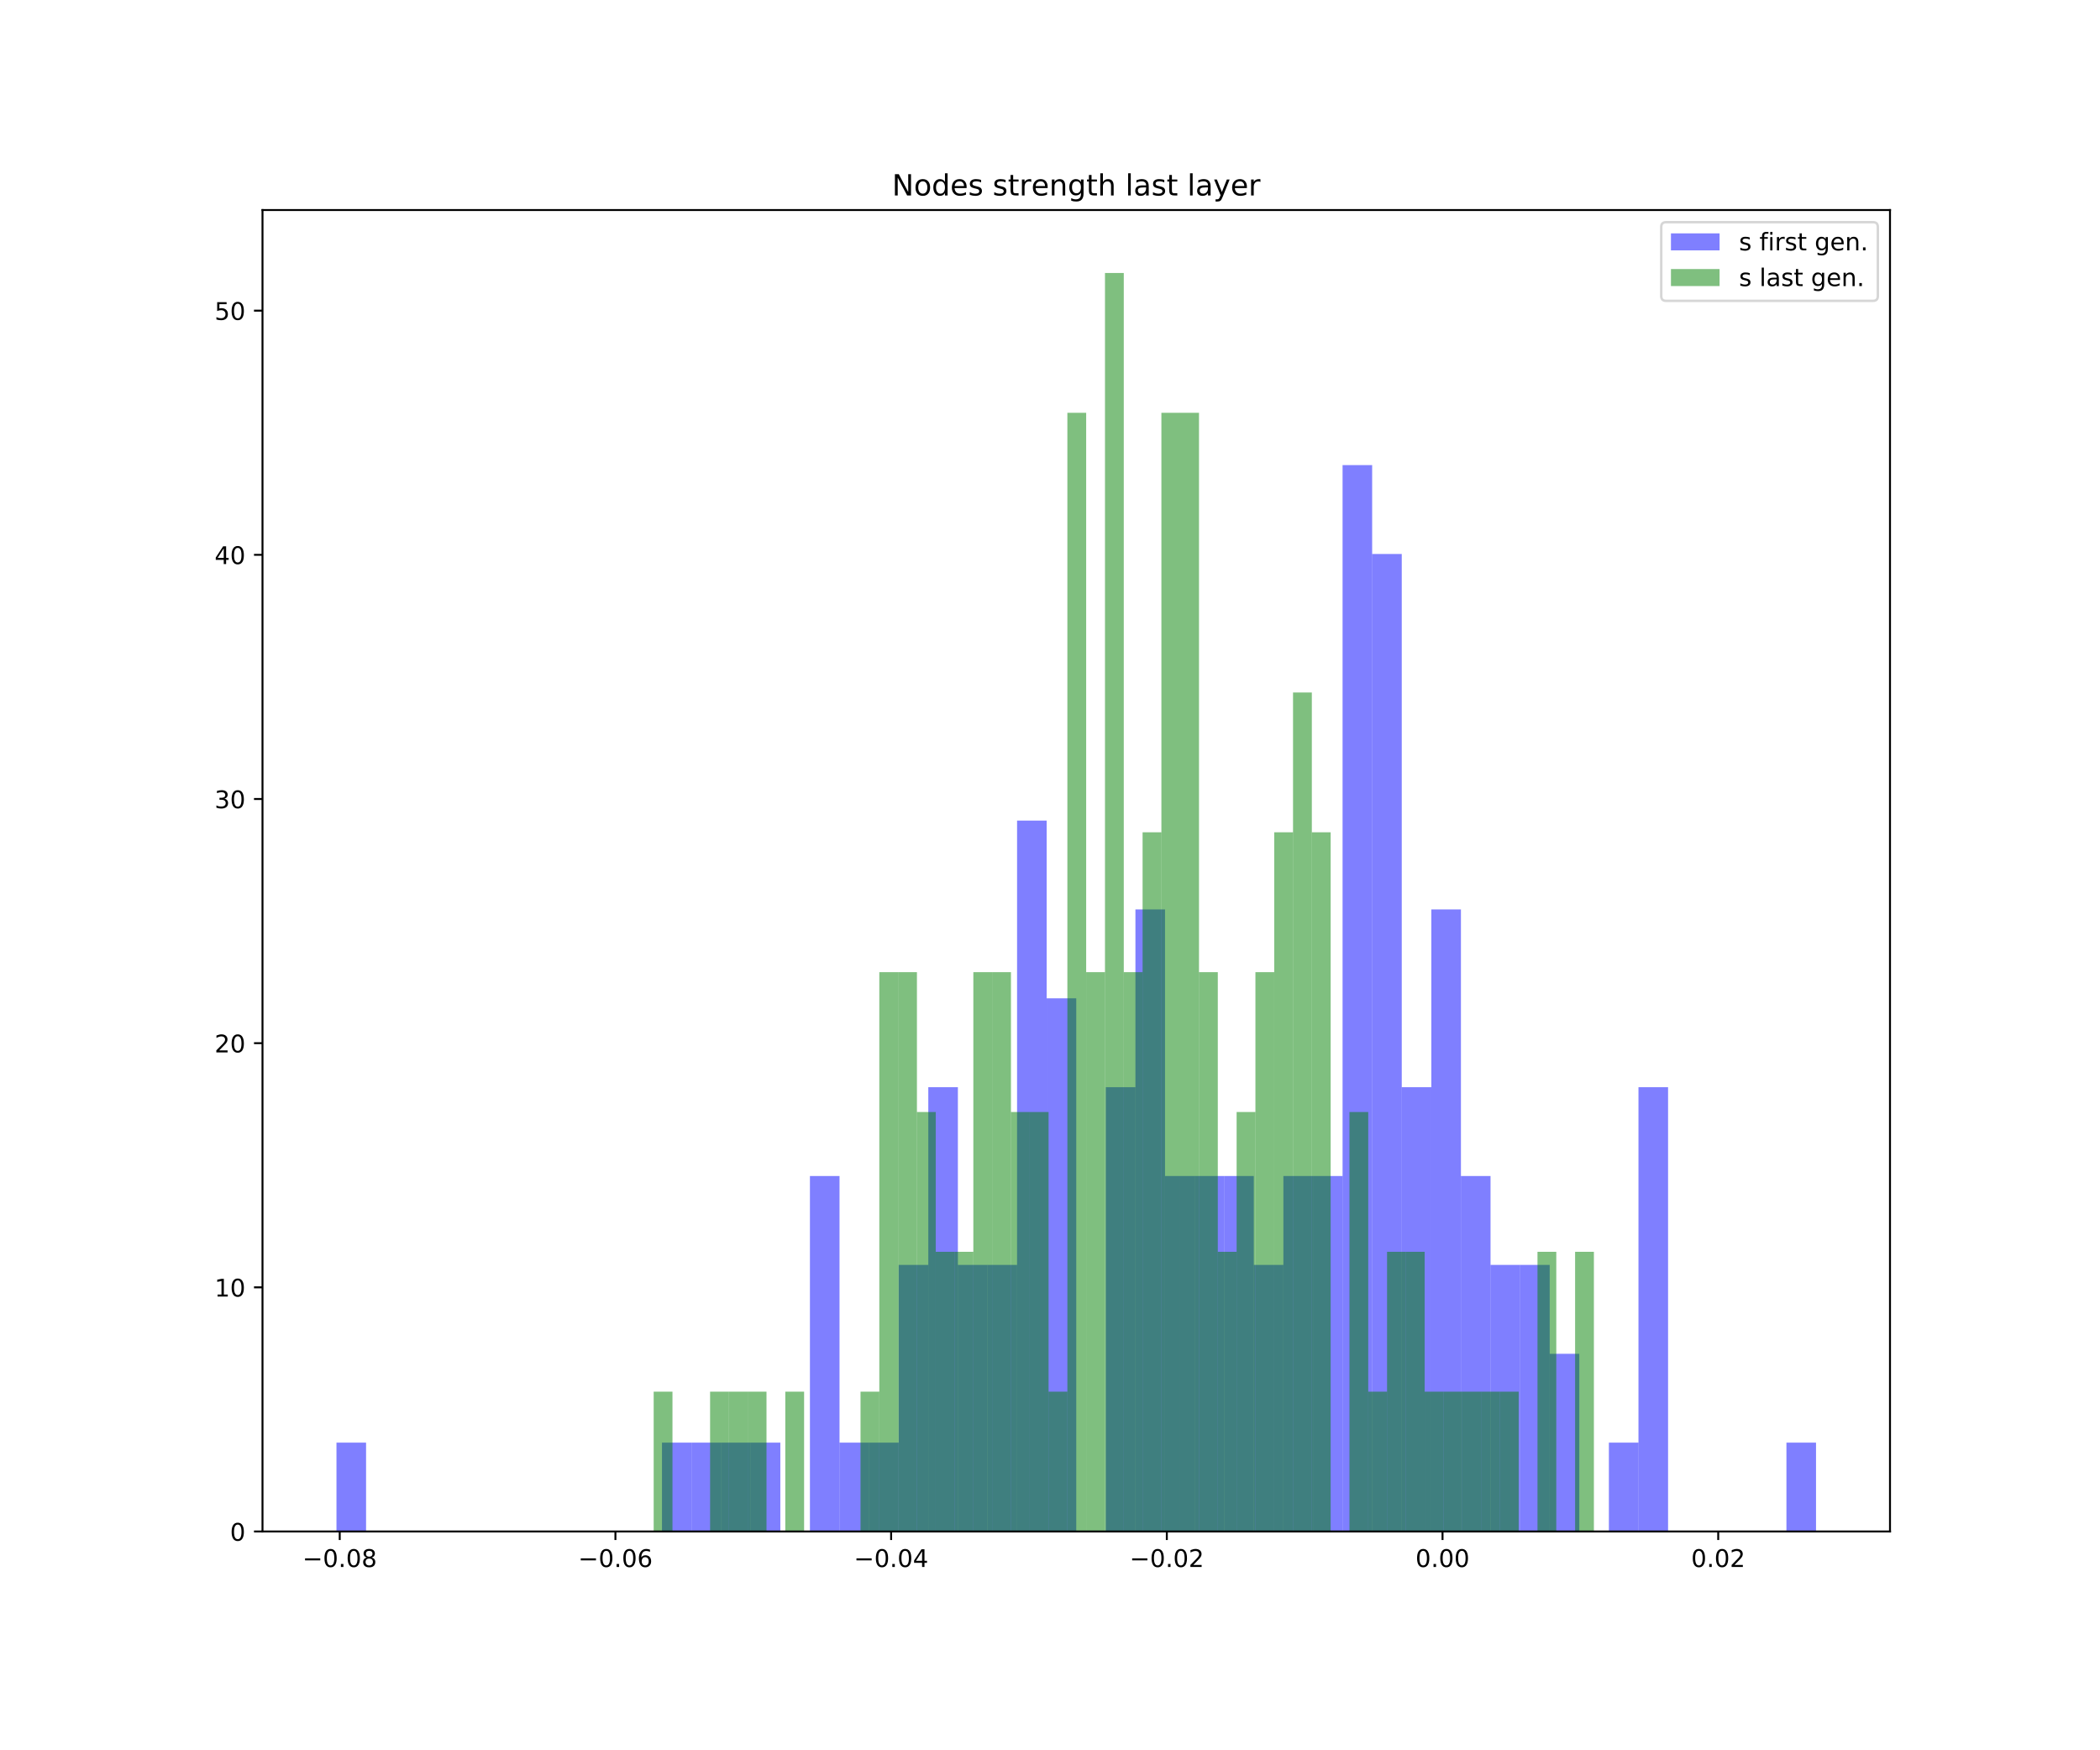 <?xml version="1.0" encoding="utf-8" standalone="no"?>
<!DOCTYPE svg PUBLIC "-//W3C//DTD SVG 1.1//EN"
  "http://www.w3.org/Graphics/SVG/1.1/DTD/svg11.dtd">
<!-- Created with matplotlib (https://matplotlib.org/) -->
<svg height="720pt" version="1.1" viewBox="0 0 864 720" width="864pt" xmlns="http://www.w3.org/2000/svg" xmlns:xlink="http://www.w3.org/1999/xlink">
 <defs>
  <style type="text/css">
*{stroke-linecap:butt;stroke-linejoin:round;white-space:pre;}
  </style>
 </defs>
 <g id="figure_1">
  <g id="patch_1">
   <path d="M 0 720 
L 864 720 
L 864 0 
L 0 0 
z
" style="fill:#ffffff;"/>
  </g>
  <g id="axes_1">
   <g id="patch_2">
    <path d="M 108 630 
L 777.6 630 
L 777.6 86.4 
L 108 86.4 
z
" style="fill:#ffffff;"/>
   </g>
   <g id="patch_3">
    <path clip-path="url(#pe2f828e718)" d="M 138.436 630 
L 150.611 630 
L 150.611 593.444 
L 138.436 593.444 
z
" style="fill:#0000ff;opacity:0.5;"/>
   </g>
   <g id="patch_4">
    <path clip-path="url(#pe2f828e718)" d="M 150.611 630 
L 162.785 630 
L 162.785 630 
L 150.611 630 
z
" style="fill:#0000ff;opacity:0.5;"/>
   </g>
   <g id="patch_5">
    <path clip-path="url(#pe2f828e718)" d="M 162.785 630 
L 174.96 630 
L 174.96 630 
L 162.785 630 
z
" style="fill:#0000ff;opacity:0.5;"/>
   </g>
   <g id="patch_6">
    <path clip-path="url(#pe2f828e718)" d="M 174.96 630 
L 187.135 630 
L 187.135 630 
L 174.96 630 
z
" style="fill:#0000ff;opacity:0.5;"/>
   </g>
   <g id="patch_7">
    <path clip-path="url(#pe2f828e718)" d="M 187.135 630 
L 199.309 630 
L 199.309 630 
L 187.135 630 
z
" style="fill:#0000ff;opacity:0.5;"/>
   </g>
   <g id="patch_8">
    <path clip-path="url(#pe2f828e718)" d="M 199.309 630 
L 211.484 630 
L 211.484 630 
L 199.309 630 
z
" style="fill:#0000ff;opacity:0.5;"/>
   </g>
   <g id="patch_9">
    <path clip-path="url(#pe2f828e718)" d="M 211.484 630 
L 223.658 630 
L 223.658 630 
L 211.484 630 
z
" style="fill:#0000ff;opacity:0.5;"/>
   </g>
   <g id="patch_10">
    <path clip-path="url(#pe2f828e718)" d="M 223.658 630 
L 235.833 630 
L 235.833 630 
L 223.658 630 
z
" style="fill:#0000ff;opacity:0.5;"/>
   </g>
   <g id="patch_11">
    <path clip-path="url(#pe2f828e718)" d="M 235.833 630 
L 248.007 630 
L 248.007 630 
L 235.833 630 
z
" style="fill:#0000ff;opacity:0.5;"/>
   </g>
   <g id="patch_12">
    <path clip-path="url(#pe2f828e718)" d="M 248.007 630 
L 260.182 630 
L 260.182 630 
L 248.007 630 
z
" style="fill:#0000ff;opacity:0.5;"/>
   </g>
   <g id="patch_13">
    <path clip-path="url(#pe2f828e718)" d="M 260.182 630 
L 272.356 630 
L 272.356 630 
L 260.182 630 
z
" style="fill:#0000ff;opacity:0.5;"/>
   </g>
   <g id="patch_14">
    <path clip-path="url(#pe2f828e718)" d="M 272.356 630 
L 284.531 630 
L 284.531 593.444 
L 272.356 593.444 
z
" style="fill:#0000ff;opacity:0.5;"/>
   </g>
   <g id="patch_15">
    <path clip-path="url(#pe2f828e718)" d="M 284.531 630 
L 296.705 630 
L 296.705 593.444 
L 284.531 593.444 
z
" style="fill:#0000ff;opacity:0.5;"/>
   </g>
   <g id="patch_16">
    <path clip-path="url(#pe2f828e718)" d="M 296.705 630 
L 308.88 630 
L 308.88 593.444 
L 296.705 593.444 
z
" style="fill:#0000ff;opacity:0.5;"/>
   </g>
   <g id="patch_17">
    <path clip-path="url(#pe2f828e718)" d="M 308.88 630 
L 321.055 630 
L 321.055 593.444 
L 308.88 593.444 
z
" style="fill:#0000ff;opacity:0.5;"/>
   </g>
   <g id="patch_18">
    <path clip-path="url(#pe2f828e718)" d="M 321.055 630 
L 333.229 630 
L 333.229 630 
L 321.055 630 
z
" style="fill:#0000ff;opacity:0.5;"/>
   </g>
   <g id="patch_19">
    <path clip-path="url(#pe2f828e718)" d="M 333.229 630 
L 345.404 630 
L 345.404 483.777 
L 333.229 483.777 
z
" style="fill:#0000ff;opacity:0.5;"/>
   </g>
   <g id="patch_20">
    <path clip-path="url(#pe2f828e718)" d="M 345.404 630 
L 357.578 630 
L 357.578 593.444 
L 345.404 593.444 
z
" style="fill:#0000ff;opacity:0.5;"/>
   </g>
   <g id="patch_21">
    <path clip-path="url(#pe2f828e718)" d="M 357.578 630 
L 369.753 630 
L 369.753 593.444 
L 357.578 593.444 
z
" style="fill:#0000ff;opacity:0.5;"/>
   </g>
   <g id="patch_22">
    <path clip-path="url(#pe2f828e718)" d="M 369.753 630 
L 381.927 630 
L 381.927 520.333 
L 369.753 520.333 
z
" style="fill:#0000ff;opacity:0.5;"/>
   </g>
   <g id="patch_23">
    <path clip-path="url(#pe2f828e718)" d="M 381.927 630 
L 394.102 630 
L 394.102 447.221 
L 381.927 447.221 
z
" style="fill:#0000ff;opacity:0.5;"/>
   </g>
   <g id="patch_24">
    <path clip-path="url(#pe2f828e718)" d="M 394.102 630 
L 406.276 630 
L 406.276 520.333 
L 394.102 520.333 
z
" style="fill:#0000ff;opacity:0.5;"/>
   </g>
   <g id="patch_25">
    <path clip-path="url(#pe2f828e718)" d="M 406.276 630 
L 418.451 630 
L 418.451 520.333 
L 406.276 520.333 
z
" style="fill:#0000ff;opacity:0.5;"/>
   </g>
   <g id="patch_26">
    <path clip-path="url(#pe2f828e718)" d="M 418.451 630 
L 430.625 630 
L 430.625 337.554 
L 418.451 337.554 
z
" style="fill:#0000ff;opacity:0.5;"/>
   </g>
   <g id="patch_27">
    <path clip-path="url(#pe2f828e718)" d="M 430.625 630 
L 442.8 630 
L 442.8 410.665 
L 430.625 410.665 
z
" style="fill:#0000ff;opacity:0.5;"/>
   </g>
   <g id="patch_28">
    <path clip-path="url(#pe2f828e718)" d="M 442.8 630 
L 454.975 630 
L 454.975 630 
L 442.8 630 
z
" style="fill:#0000ff;opacity:0.5;"/>
   </g>
   <g id="patch_29">
    <path clip-path="url(#pe2f828e718)" d="M 454.975 630 
L 467.149 630 
L 467.149 447.221 
L 454.975 447.221 
z
" style="fill:#0000ff;opacity:0.5;"/>
   </g>
   <g id="patch_30">
    <path clip-path="url(#pe2f828e718)" d="M 467.149 630 
L 479.324 630 
L 479.324 374.109 
L 467.149 374.109 
z
" style="fill:#0000ff;opacity:0.5;"/>
   </g>
   <g id="patch_31">
    <path clip-path="url(#pe2f828e718)" d="M 479.324 630 
L 491.498 630 
L 491.498 483.777 
L 479.324 483.777 
z
" style="fill:#0000ff;opacity:0.5;"/>
   </g>
   <g id="patch_32">
    <path clip-path="url(#pe2f828e718)" d="M 491.498 630 
L 503.673 630 
L 503.673 483.777 
L 491.498 483.777 
z
" style="fill:#0000ff;opacity:0.5;"/>
   </g>
   <g id="patch_33">
    <path clip-path="url(#pe2f828e718)" d="M 503.673 630 
L 515.847 630 
L 515.847 483.777 
L 503.673 483.777 
z
" style="fill:#0000ff;opacity:0.5;"/>
   </g>
   <g id="patch_34">
    <path clip-path="url(#pe2f828e718)" d="M 515.847 630 
L 528.022 630 
L 528.022 520.333 
L 515.847 520.333 
z
" style="fill:#0000ff;opacity:0.5;"/>
   </g>
   <g id="patch_35">
    <path clip-path="url(#pe2f828e718)" d="M 528.022 630 
L 540.196 630 
L 540.196 483.777 
L 528.022 483.777 
z
" style="fill:#0000ff;opacity:0.5;"/>
   </g>
   <g id="patch_36">
    <path clip-path="url(#pe2f828e718)" d="M 540.196 630 
L 552.371 630 
L 552.371 483.777 
L 540.196 483.777 
z
" style="fill:#0000ff;opacity:0.5;"/>
   </g>
   <g id="patch_37">
    <path clip-path="url(#pe2f828e718)" d="M 552.371 630 
L 564.545 630 
L 564.545 191.33 
L 552.371 191.33 
z
" style="fill:#0000ff;opacity:0.5;"/>
   </g>
   <g id="patch_38">
    <path clip-path="url(#pe2f828e718)" d="M 564.545 630 
L 576.72 630 
L 576.72 227.886 
L 564.545 227.886 
z
" style="fill:#0000ff;opacity:0.5;"/>
   </g>
   <g id="patch_39">
    <path clip-path="url(#pe2f828e718)" d="M 576.72 630 
L 588.895 630 
L 588.895 447.221 
L 576.72 447.221 
z
" style="fill:#0000ff;opacity:0.5;"/>
   </g>
   <g id="patch_40">
    <path clip-path="url(#pe2f828e718)" d="M 588.895 630 
L 601.069 630 
L 601.069 374.109 
L 588.895 374.109 
z
" style="fill:#0000ff;opacity:0.5;"/>
   </g>
   <g id="patch_41">
    <path clip-path="url(#pe2f828e718)" d="M 601.069 630 
L 613.244 630 
L 613.244 483.777 
L 601.069 483.777 
z
" style="fill:#0000ff;opacity:0.5;"/>
   </g>
   <g id="patch_42">
    <path clip-path="url(#pe2f828e718)" d="M 613.244 630 
L 625.418 630 
L 625.418 520.333 
L 613.244 520.333 
z
" style="fill:#0000ff;opacity:0.5;"/>
   </g>
   <g id="patch_43">
    <path clip-path="url(#pe2f828e718)" d="M 625.418 630 
L 637.593 630 
L 637.593 520.333 
L 625.418 520.333 
z
" style="fill:#0000ff;opacity:0.5;"/>
   </g>
   <g id="patch_44">
    <path clip-path="url(#pe2f828e718)" d="M 637.593 630 
L 649.767 630 
L 649.767 556.888 
L 637.593 556.888 
z
" style="fill:#0000ff;opacity:0.5;"/>
   </g>
   <g id="patch_45">
    <path clip-path="url(#pe2f828e718)" d="M 649.767 630 
L 661.942 630 
L 661.942 630 
L 649.767 630 
z
" style="fill:#0000ff;opacity:0.5;"/>
   </g>
   <g id="patch_46">
    <path clip-path="url(#pe2f828e718)" d="M 661.942 630 
L 674.116 630 
L 674.116 593.444 
L 661.942 593.444 
z
" style="fill:#0000ff;opacity:0.5;"/>
   </g>
   <g id="patch_47">
    <path clip-path="url(#pe2f828e718)" d="M 674.116 630 
L 686.291 630 
L 686.291 447.221 
L 674.116 447.221 
z
" style="fill:#0000ff;opacity:0.5;"/>
   </g>
   <g id="patch_48">
    <path clip-path="url(#pe2f828e718)" d="M 686.291 630 
L 698.465 630 
L 698.465 630 
L 686.291 630 
z
" style="fill:#0000ff;opacity:0.5;"/>
   </g>
   <g id="patch_49">
    <path clip-path="url(#pe2f828e718)" d="M 698.465 630 
L 710.64 630 
L 710.64 630 
L 698.465 630 
z
" style="fill:#0000ff;opacity:0.5;"/>
   </g>
   <g id="patch_50">
    <path clip-path="url(#pe2f828e718)" d="M 710.64 630 
L 722.815 630 
L 722.815 630 
L 710.64 630 
z
" style="fill:#0000ff;opacity:0.5;"/>
   </g>
   <g id="patch_51">
    <path clip-path="url(#pe2f828e718)" d="M 722.815 630 
L 734.989 630 
L 734.989 630 
L 722.815 630 
z
" style="fill:#0000ff;opacity:0.5;"/>
   </g>
   <g id="patch_52">
    <path clip-path="url(#pe2f828e718)" d="M 734.989 630 
L 747.164 630 
L 747.164 593.444 
L 734.989 593.444 
z
" style="fill:#0000ff;opacity:0.5;"/>
   </g>
   <g id="patch_53">
    <path clip-path="url(#pe2f828e718)" d="M 268.937 630 
L 276.674 630 
L 276.674 572.476 
L 268.937 572.476 
z
" style="fill:#008000;opacity:0.5;"/>
   </g>
   <g id="patch_54">
    <path clip-path="url(#pe2f828e718)" d="M 276.674 630 
L 284.41 630 
L 284.41 630 
L 276.674 630 
z
" style="fill:#008000;opacity:0.5;"/>
   </g>
   <g id="patch_55">
    <path clip-path="url(#pe2f828e718)" d="M 284.41 630 
L 292.147 630 
L 292.147 630 
L 284.41 630 
z
" style="fill:#008000;opacity:0.5;"/>
   </g>
   <g id="patch_56">
    <path clip-path="url(#pe2f828e718)" d="M 292.147 630 
L 299.884 630 
L 299.884 572.476 
L 292.147 572.476 
z
" style="fill:#008000;opacity:0.5;"/>
   </g>
   <g id="patch_57">
    <path clip-path="url(#pe2f828e718)" d="M 299.884 630 
L 307.621 630 
L 307.621 572.476 
L 299.884 572.476 
z
" style="fill:#008000;opacity:0.5;"/>
   </g>
   <g id="patch_58">
    <path clip-path="url(#pe2f828e718)" d="M 307.621 630 
L 315.358 630 
L 315.358 572.476 
L 307.621 572.476 
z
" style="fill:#008000;opacity:0.5;"/>
   </g>
   <g id="patch_59">
    <path clip-path="url(#pe2f828e718)" d="M 315.358 630 
L 323.094 630 
L 323.094 630 
L 315.358 630 
z
" style="fill:#008000;opacity:0.5;"/>
   </g>
   <g id="patch_60">
    <path clip-path="url(#pe2f828e718)" d="M 323.094 630 
L 330.831 630 
L 330.831 572.476 
L 323.094 572.476 
z
" style="fill:#008000;opacity:0.5;"/>
   </g>
   <g id="patch_61">
    <path clip-path="url(#pe2f828e718)" d="M 330.831 630 
L 338.568 630 
L 338.568 630 
L 330.831 630 
z
" style="fill:#008000;opacity:0.5;"/>
   </g>
   <g id="patch_62">
    <path clip-path="url(#pe2f828e718)" d="M 338.568 630 
L 346.305 630 
L 346.305 630 
L 338.568 630 
z
" style="fill:#008000;opacity:0.5;"/>
   </g>
   <g id="patch_63">
    <path clip-path="url(#pe2f828e718)" d="M 346.305 630 
L 354.042 630 
L 354.042 630 
L 346.305 630 
z
" style="fill:#008000;opacity:0.5;"/>
   </g>
   <g id="patch_64">
    <path clip-path="url(#pe2f828e718)" d="M 354.042 630 
L 361.778 630 
L 361.778 572.476 
L 354.042 572.476 
z
" style="fill:#008000;opacity:0.5;"/>
   </g>
   <g id="patch_65">
    <path clip-path="url(#pe2f828e718)" d="M 361.778 630 
L 369.515 630 
L 369.515 399.905 
L 361.778 399.905 
z
" style="fill:#008000;opacity:0.5;"/>
   </g>
   <g id="patch_66">
    <path clip-path="url(#pe2f828e718)" d="M 369.515 630 
L 377.252 630 
L 377.252 399.905 
L 369.515 399.905 
z
" style="fill:#008000;opacity:0.5;"/>
   </g>
   <g id="patch_67">
    <path clip-path="url(#pe2f828e718)" d="M 377.252 630 
L 384.989 630 
L 384.989 457.429 
L 377.252 457.429 
z
" style="fill:#008000;opacity:0.5;"/>
   </g>
   <g id="patch_68">
    <path clip-path="url(#pe2f828e718)" d="M 384.989 630 
L 392.726 630 
L 392.726 514.952 
L 384.989 514.952 
z
" style="fill:#008000;opacity:0.5;"/>
   </g>
   <g id="patch_69">
    <path clip-path="url(#pe2f828e718)" d="M 392.726 630 
L 400.462 630 
L 400.462 514.952 
L 392.726 514.952 
z
" style="fill:#008000;opacity:0.5;"/>
   </g>
   <g id="patch_70">
    <path clip-path="url(#pe2f828e718)" d="M 400.462 630 
L 408.199 630 
L 408.199 399.905 
L 400.462 399.905 
z
" style="fill:#008000;opacity:0.5;"/>
   </g>
   <g id="patch_71">
    <path clip-path="url(#pe2f828e718)" d="M 408.199 630 
L 415.936 630 
L 415.936 399.905 
L 408.199 399.905 
z
" style="fill:#008000;opacity:0.5;"/>
   </g>
   <g id="patch_72">
    <path clip-path="url(#pe2f828e718)" d="M 415.936 630 
L 423.673 630 
L 423.673 457.429 
L 415.936 457.429 
z
" style="fill:#008000;opacity:0.5;"/>
   </g>
   <g id="patch_73">
    <path clip-path="url(#pe2f828e718)" d="M 423.673 630 
L 431.41 630 
L 431.41 457.429 
L 423.673 457.429 
z
" style="fill:#008000;opacity:0.5;"/>
   </g>
   <g id="patch_74">
    <path clip-path="url(#pe2f828e718)" d="M 431.41 630 
L 439.147 630 
L 439.147 572.476 
L 431.41 572.476 
z
" style="fill:#008000;opacity:0.5;"/>
   </g>
   <g id="patch_75">
    <path clip-path="url(#pe2f828e718)" d="M 439.147 630 
L 446.883 630 
L 446.883 169.81 
L 439.147 169.81 
z
" style="fill:#008000;opacity:0.5;"/>
   </g>
   <g id="patch_76">
    <path clip-path="url(#pe2f828e718)" d="M 446.883 630 
L 454.62 630 
L 454.62 399.905 
L 446.883 399.905 
z
" style="fill:#008000;opacity:0.5;"/>
   </g>
   <g id="patch_77">
    <path clip-path="url(#pe2f828e718)" d="M 454.62 630 
L 462.357 630 
L 462.357 112.286 
L 454.62 112.286 
z
" style="fill:#008000;opacity:0.5;"/>
   </g>
   <g id="patch_78">
    <path clip-path="url(#pe2f828e718)" d="M 462.357 630 
L 470.094 630 
L 470.094 399.905 
L 462.357 399.905 
z
" style="fill:#008000;opacity:0.5;"/>
   </g>
   <g id="patch_79">
    <path clip-path="url(#pe2f828e718)" d="M 470.094 630 
L 477.831 630 
L 477.831 342.381 
L 470.094 342.381 
z
" style="fill:#008000;opacity:0.5;"/>
   </g>
   <g id="patch_80">
    <path clip-path="url(#pe2f828e718)" d="M 477.831 630 
L 485.567 630 
L 485.567 169.81 
L 477.831 169.81 
z
" style="fill:#008000;opacity:0.5;"/>
   </g>
   <g id="patch_81">
    <path clip-path="url(#pe2f828e718)" d="M 485.567 630 
L 493.304 630 
L 493.304 169.81 
L 485.567 169.81 
z
" style="fill:#008000;opacity:0.5;"/>
   </g>
   <g id="patch_82">
    <path clip-path="url(#pe2f828e718)" d="M 493.304 630 
L 501.041 630 
L 501.041 399.905 
L 493.304 399.905 
z
" style="fill:#008000;opacity:0.5;"/>
   </g>
   <g id="patch_83">
    <path clip-path="url(#pe2f828e718)" d="M 501.041 630 
L 508.778 630 
L 508.778 514.952 
L 501.041 514.952 
z
" style="fill:#008000;opacity:0.5;"/>
   </g>
   <g id="patch_84">
    <path clip-path="url(#pe2f828e718)" d="M 508.778 630 
L 516.515 630 
L 516.515 457.429 
L 508.778 457.429 
z
" style="fill:#008000;opacity:0.5;"/>
   </g>
   <g id="patch_85">
    <path clip-path="url(#pe2f828e718)" d="M 516.515 630 
L 524.251 630 
L 524.251 399.905 
L 516.515 399.905 
z
" style="fill:#008000;opacity:0.5;"/>
   </g>
   <g id="patch_86">
    <path clip-path="url(#pe2f828e718)" d="M 524.251 630 
L 531.988 630 
L 531.988 342.381 
L 524.251 342.381 
z
" style="fill:#008000;opacity:0.5;"/>
   </g>
   <g id="patch_87">
    <path clip-path="url(#pe2f828e718)" d="M 531.988 630 
L 539.725 630 
L 539.725 284.857 
L 531.988 284.857 
z
" style="fill:#008000;opacity:0.5;"/>
   </g>
   <g id="patch_88">
    <path clip-path="url(#pe2f828e718)" d="M 539.725 630 
L 547.462 630 
L 547.462 342.381 
L 539.725 342.381 
z
" style="fill:#008000;opacity:0.5;"/>
   </g>
   <g id="patch_89">
    <path clip-path="url(#pe2f828e718)" d="M 547.462 630 
L 555.199 630 
L 555.199 630 
L 547.462 630 
z
" style="fill:#008000;opacity:0.5;"/>
   </g>
   <g id="patch_90">
    <path clip-path="url(#pe2f828e718)" d="M 555.199 630 
L 562.935 630 
L 562.935 457.429 
L 555.199 457.429 
z
" style="fill:#008000;opacity:0.5;"/>
   </g>
   <g id="patch_91">
    <path clip-path="url(#pe2f828e718)" d="M 562.935 630 
L 570.672 630 
L 570.672 572.476 
L 562.935 572.476 
z
" style="fill:#008000;opacity:0.5;"/>
   </g>
   <g id="patch_92">
    <path clip-path="url(#pe2f828e718)" d="M 570.672 630 
L 578.409 630 
L 578.409 514.952 
L 570.672 514.952 
z
" style="fill:#008000;opacity:0.5;"/>
   </g>
   <g id="patch_93">
    <path clip-path="url(#pe2f828e718)" d="M 578.409 630 
L 586.146 630 
L 586.146 514.952 
L 578.409 514.952 
z
" style="fill:#008000;opacity:0.5;"/>
   </g>
   <g id="patch_94">
    <path clip-path="url(#pe2f828e718)" d="M 586.146 630 
L 593.883 630 
L 593.883 572.476 
L 586.146 572.476 
z
" style="fill:#008000;opacity:0.5;"/>
   </g>
   <g id="patch_95">
    <path clip-path="url(#pe2f828e718)" d="M 593.883 630 
L 601.619 630 
L 601.619 572.476 
L 593.883 572.476 
z
" style="fill:#008000;opacity:0.5;"/>
   </g>
   <g id="patch_96">
    <path clip-path="url(#pe2f828e718)" d="M 601.619 630 
L 609.356 630 
L 609.356 572.476 
L 601.619 572.476 
z
" style="fill:#008000;opacity:0.5;"/>
   </g>
   <g id="patch_97">
    <path clip-path="url(#pe2f828e718)" d="M 609.356 630 
L 617.093 630 
L 617.093 572.476 
L 609.356 572.476 
z
" style="fill:#008000;opacity:0.5;"/>
   </g>
   <g id="patch_98">
    <path clip-path="url(#pe2f828e718)" d="M 617.093 630 
L 624.83 630 
L 624.83 572.476 
L 617.093 572.476 
z
" style="fill:#008000;opacity:0.5;"/>
   </g>
   <g id="patch_99">
    <path clip-path="url(#pe2f828e718)" d="M 624.83 630 
L 632.567 630 
L 632.567 630 
L 624.83 630 
z
" style="fill:#008000;opacity:0.5;"/>
   </g>
   <g id="patch_100">
    <path clip-path="url(#pe2f828e718)" d="M 632.567 630 
L 640.303 630 
L 640.303 514.952 
L 632.567 514.952 
z
" style="fill:#008000;opacity:0.5;"/>
   </g>
   <g id="patch_101">
    <path clip-path="url(#pe2f828e718)" d="M 640.303 630 
L 648.04 630 
L 648.04 630 
L 640.303 630 
z
" style="fill:#008000;opacity:0.5;"/>
   </g>
   <g id="patch_102">
    <path clip-path="url(#pe2f828e718)" d="M 648.04 630 
L 655.777 630 
L 655.777 514.952 
L 648.04 514.952 
z
" style="fill:#008000;opacity:0.5;"/>
   </g>
   <g id="matplotlib.axis_1">
    <g id="xtick_1">
     <g id="line2d_1">
      <defs>
       <path d="M 0 0 
L 0 3.5 
" id="m1771a42347" style="stroke:#000000;stroke-width:0.8;"/>
      </defs>
      <g>
       <use style="stroke:#000000;stroke-width:0.8;" x="139.771" xlink:href="#m1771a42347" y="630"/>
      </g>
     </g>
     <g id="text_1">
      <!-- −0.08 -->
      <defs>
       <path d="M 10.594 35.5 
L 73.188 35.5 
L 73.188 27.203 
L 10.594 27.203 
z
" id="DejaVuSans-8722"/>
       <path d="M 31.781 66.406 
Q 24.172 66.406 20.328 58.906 
Q 16.5 51.422 16.5 36.375 
Q 16.5 21.391 20.328 13.891 
Q 24.172 6.391 31.781 6.391 
Q 39.453 6.391 43.281 13.891 
Q 47.125 21.391 47.125 36.375 
Q 47.125 51.422 43.281 58.906 
Q 39.453 66.406 31.781 66.406 
z
M 31.781 74.219 
Q 44.047 74.219 50.516 64.516 
Q 56.984 54.828 56.984 36.375 
Q 56.984 17.969 50.516 8.266 
Q 44.047 -1.422 31.781 -1.422 
Q 19.531 -1.422 13.062 8.266 
Q 6.594 17.969 6.594 36.375 
Q 6.594 54.828 13.062 64.516 
Q 19.531 74.219 31.781 74.219 
z
" id="DejaVuSans-48"/>
       <path d="M 10.688 12.406 
L 21 12.406 
L 21 0 
L 10.688 0 
z
" id="DejaVuSans-46"/>
       <path d="M 31.781 34.625 
Q 24.75 34.625 20.719 30.859 
Q 16.703 27.094 16.703 20.516 
Q 16.703 13.922 20.719 10.156 
Q 24.75 6.391 31.781 6.391 
Q 38.812 6.391 42.859 10.172 
Q 46.922 13.969 46.922 20.516 
Q 46.922 27.094 42.891 30.859 
Q 38.875 34.625 31.781 34.625 
z
M 21.922 38.812 
Q 15.578 40.375 12.031 44.719 
Q 8.5 49.078 8.5 55.328 
Q 8.5 64.062 14.719 69.141 
Q 20.953 74.219 31.781 74.219 
Q 42.672 74.219 48.875 69.141 
Q 55.078 64.062 55.078 55.328 
Q 55.078 49.078 51.531 44.719 
Q 48 40.375 41.703 38.812 
Q 48.828 37.156 52.797 32.312 
Q 56.781 27.484 56.781 20.516 
Q 56.781 9.906 50.312 4.234 
Q 43.844 -1.422 31.781 -1.422 
Q 19.734 -1.422 13.25 4.234 
Q 6.781 9.906 6.781 20.516 
Q 6.781 27.484 10.781 32.312 
Q 14.797 37.156 21.922 38.812 
z
M 18.312 54.391 
Q 18.312 48.734 21.844 45.562 
Q 25.391 42.391 31.781 42.391 
Q 38.141 42.391 41.719 45.562 
Q 45.312 48.734 45.312 54.391 
Q 45.312 60.062 41.719 63.234 
Q 38.141 66.406 31.781 66.406 
Q 25.391 66.406 21.844 63.234 
Q 18.312 60.062 18.312 54.391 
z
" id="DejaVuSans-56"/>
      </defs>
      <g transform="translate(124.449 644.598)scale(0.1 -0.1)">
       <use xlink:href="#DejaVuSans-8722"/>
       <use x="83.789" xlink:href="#DejaVuSans-48"/>
       <use x="147.412" xlink:href="#DejaVuSans-46"/>
       <use x="179.199" xlink:href="#DejaVuSans-48"/>
       <use x="242.822" xlink:href="#DejaVuSans-56"/>
      </g>
     </g>
    </g>
    <g id="xtick_2">
     <g id="line2d_2">
      <g>
       <use style="stroke:#000000;stroke-width:0.8;" x="253.203" xlink:href="#m1771a42347" y="630"/>
      </g>
     </g>
     <g id="text_2">
      <!-- −0.06 -->
      <defs>
       <path d="M 33.016 40.375 
Q 26.375 40.375 22.484 35.828 
Q 18.609 31.297 18.609 23.391 
Q 18.609 15.531 22.484 10.953 
Q 26.375 6.391 33.016 6.391 
Q 39.656 6.391 43.531 10.953 
Q 47.406 15.531 47.406 23.391 
Q 47.406 31.297 43.531 35.828 
Q 39.656 40.375 33.016 40.375 
z
M 52.594 71.297 
L 52.594 62.312 
Q 48.875 64.062 45.094 64.984 
Q 41.312 65.922 37.594 65.922 
Q 27.828 65.922 22.672 59.328 
Q 17.531 52.734 16.797 39.406 
Q 19.672 43.656 24.016 45.922 
Q 28.375 48.188 33.594 48.188 
Q 44.578 48.188 50.953 41.516 
Q 57.328 34.859 57.328 23.391 
Q 57.328 12.156 50.688 5.359 
Q 44.047 -1.422 33.016 -1.422 
Q 20.359 -1.422 13.672 8.266 
Q 6.984 17.969 6.984 36.375 
Q 6.984 53.656 15.188 63.938 
Q 23.391 74.219 37.203 74.219 
Q 40.922 74.219 44.703 73.484 
Q 48.484 72.75 52.594 71.297 
z
" id="DejaVuSans-54"/>
      </defs>
      <g transform="translate(237.88 644.598)scale(0.1 -0.1)">
       <use xlink:href="#DejaVuSans-8722"/>
       <use x="83.789" xlink:href="#DejaVuSans-48"/>
       <use x="147.412" xlink:href="#DejaVuSans-46"/>
       <use x="179.199" xlink:href="#DejaVuSans-48"/>
       <use x="242.822" xlink:href="#DejaVuSans-54"/>
      </g>
     </g>
    </g>
    <g id="xtick_3">
     <g id="line2d_3">
      <g>
       <use style="stroke:#000000;stroke-width:0.8;" x="366.634" xlink:href="#m1771a42347" y="630"/>
      </g>
     </g>
     <g id="text_3">
      <!-- −0.04 -->
      <defs>
       <path d="M 37.797 64.312 
L 12.891 25.391 
L 37.797 25.391 
z
M 35.203 72.906 
L 47.609 72.906 
L 47.609 25.391 
L 58.016 25.391 
L 58.016 17.188 
L 47.609 17.188 
L 47.609 0 
L 37.797 0 
L 37.797 17.188 
L 4.891 17.188 
L 4.891 26.703 
z
" id="DejaVuSans-52"/>
      </defs>
      <g transform="translate(351.311 644.598)scale(0.1 -0.1)">
       <use xlink:href="#DejaVuSans-8722"/>
       <use x="83.789" xlink:href="#DejaVuSans-48"/>
       <use x="147.412" xlink:href="#DejaVuSans-46"/>
       <use x="179.199" xlink:href="#DejaVuSans-48"/>
       <use x="242.822" xlink:href="#DejaVuSans-52"/>
      </g>
     </g>
    </g>
    <g id="xtick_4">
     <g id="line2d_4">
      <g>
       <use style="stroke:#000000;stroke-width:0.8;" x="480.065" xlink:href="#m1771a42347" y="630"/>
      </g>
     </g>
     <g id="text_4">
      <!-- −0.02 -->
      <defs>
       <path d="M 19.188 8.297 
L 53.609 8.297 
L 53.609 0 
L 7.328 0 
L 7.328 8.297 
Q 12.938 14.109 22.625 23.891 
Q 32.328 33.688 34.812 36.531 
Q 39.547 41.844 41.422 45.531 
Q 43.312 49.219 43.312 52.781 
Q 43.312 58.594 39.234 62.25 
Q 35.156 65.922 28.609 65.922 
Q 23.969 65.922 18.812 64.312 
Q 13.672 62.703 7.812 59.422 
L 7.812 69.391 
Q 13.766 71.781 18.938 73 
Q 24.125 74.219 28.422 74.219 
Q 39.75 74.219 46.484 68.547 
Q 53.219 62.891 53.219 53.422 
Q 53.219 48.922 51.531 44.891 
Q 49.859 40.875 45.406 35.406 
Q 44.188 33.984 37.641 27.219 
Q 31.109 20.453 19.188 8.297 
z
" id="DejaVuSans-50"/>
      </defs>
      <g transform="translate(464.743 644.598)scale(0.1 -0.1)">
       <use xlink:href="#DejaVuSans-8722"/>
       <use x="83.789" xlink:href="#DejaVuSans-48"/>
       <use x="147.412" xlink:href="#DejaVuSans-46"/>
       <use x="179.199" xlink:href="#DejaVuSans-48"/>
       <use x="242.822" xlink:href="#DejaVuSans-50"/>
      </g>
     </g>
    </g>
    <g id="xtick_5">
     <g id="line2d_5">
      <g>
       <use style="stroke:#000000;stroke-width:0.8;" x="593.497" xlink:href="#m1771a42347" y="630"/>
      </g>
     </g>
     <g id="text_5">
      <!-- 0.00 -->
      <g transform="translate(582.364 644.598)scale(0.1 -0.1)">
       <use xlink:href="#DejaVuSans-48"/>
       <use x="63.623" xlink:href="#DejaVuSans-46"/>
       <use x="95.41" xlink:href="#DejaVuSans-48"/>
       <use x="159.033" xlink:href="#DejaVuSans-48"/>
      </g>
     </g>
    </g>
    <g id="xtick_6">
     <g id="line2d_6">
      <g>
       <use style="stroke:#000000;stroke-width:0.8;" x="706.928" xlink:href="#m1771a42347" y="630"/>
      </g>
     </g>
     <g id="text_6">
      <!-- 0.02 -->
      <g transform="translate(695.795 644.598)scale(0.1 -0.1)">
       <use xlink:href="#DejaVuSans-48"/>
       <use x="63.623" xlink:href="#DejaVuSans-46"/>
       <use x="95.41" xlink:href="#DejaVuSans-48"/>
       <use x="159.033" xlink:href="#DejaVuSans-50"/>
      </g>
     </g>
    </g>
   </g>
   <g id="matplotlib.axis_2">
    <g id="ytick_1">
     <g id="line2d_7">
      <defs>
       <path d="M 0 0 
L -3.5 0 
" id="m89b4e38182" style="stroke:#000000;stroke-width:0.8;"/>
      </defs>
      <g>
       <use style="stroke:#000000;stroke-width:0.8;" x="108" xlink:href="#m89b4e38182" y="630"/>
      </g>
     </g>
     <g id="text_7">
      <!-- 0 -->
      <g transform="translate(94.638 633.799)scale(0.1 -0.1)">
       <use xlink:href="#DejaVuSans-48"/>
      </g>
     </g>
    </g>
    <g id="ytick_2">
     <g id="line2d_8">
      <g>
       <use style="stroke:#000000;stroke-width:0.8;" x="108" xlink:href="#m89b4e38182" y="529.558"/>
      </g>
     </g>
     <g id="text_8">
      <!-- 10 -->
      <defs>
       <path d="M 12.406 8.297 
L 28.516 8.297 
L 28.516 63.922 
L 10.984 60.406 
L 10.984 69.391 
L 28.422 72.906 
L 38.281 72.906 
L 38.281 8.297 
L 54.391 8.297 
L 54.391 0 
L 12.406 0 
z
" id="DejaVuSans-49"/>
      </defs>
      <g transform="translate(88.275 533.357)scale(0.1 -0.1)">
       <use xlink:href="#DejaVuSans-49"/>
       <use x="63.623" xlink:href="#DejaVuSans-48"/>
      </g>
     </g>
    </g>
    <g id="ytick_3">
     <g id="line2d_9">
      <g>
       <use style="stroke:#000000;stroke-width:0.8;" x="108" xlink:href="#m89b4e38182" y="429.116"/>
      </g>
     </g>
     <g id="text_9">
      <!-- 20 -->
      <g transform="translate(88.275 432.915)scale(0.1 -0.1)">
       <use xlink:href="#DejaVuSans-50"/>
       <use x="63.623" xlink:href="#DejaVuSans-48"/>
      </g>
     </g>
    </g>
    <g id="ytick_4">
     <g id="line2d_10">
      <g>
       <use style="stroke:#000000;stroke-width:0.8;" x="108" xlink:href="#m89b4e38182" y="328.674"/>
      </g>
     </g>
     <g id="text_10">
      <!-- 30 -->
      <defs>
       <path d="M 40.578 39.312 
Q 47.656 37.797 51.625 33 
Q 55.609 28.219 55.609 21.188 
Q 55.609 10.406 48.188 4.484 
Q 40.766 -1.422 27.094 -1.422 
Q 22.516 -1.422 17.656 -0.516 
Q 12.797 0.391 7.625 2.203 
L 7.625 11.719 
Q 11.719 9.328 16.594 8.109 
Q 21.484 6.891 26.812 6.891 
Q 36.078 6.891 40.938 10.547 
Q 45.797 14.203 45.797 21.188 
Q 45.797 27.641 41.281 31.266 
Q 36.766 34.906 28.719 34.906 
L 20.219 34.906 
L 20.219 43.016 
L 29.109 43.016 
Q 36.375 43.016 40.234 45.922 
Q 44.094 48.828 44.094 54.297 
Q 44.094 59.906 40.109 62.906 
Q 36.141 65.922 28.719 65.922 
Q 24.656 65.922 20.016 65.031 
Q 15.375 64.156 9.812 62.312 
L 9.812 71.094 
Q 15.438 72.656 20.344 73.438 
Q 25.25 74.219 29.594 74.219 
Q 40.828 74.219 47.359 69.109 
Q 53.906 64.016 53.906 55.328 
Q 53.906 49.266 50.438 45.094 
Q 46.969 40.922 40.578 39.312 
z
" id="DejaVuSans-51"/>
      </defs>
      <g transform="translate(88.275 332.473)scale(0.1 -0.1)">
       <use xlink:href="#DejaVuSans-51"/>
       <use x="63.623" xlink:href="#DejaVuSans-48"/>
      </g>
     </g>
    </g>
    <g id="ytick_5">
     <g id="line2d_11">
      <g>
       <use style="stroke:#000000;stroke-width:0.8;" x="108" xlink:href="#m89b4e38182" y="228.232"/>
      </g>
     </g>
     <g id="text_11">
      <!-- 40 -->
      <g transform="translate(88.275 232.031)scale(0.1 -0.1)">
       <use xlink:href="#DejaVuSans-52"/>
       <use x="63.623" xlink:href="#DejaVuSans-48"/>
      </g>
     </g>
    </g>
    <g id="ytick_6">
     <g id="line2d_12">
      <g>
       <use style="stroke:#000000;stroke-width:0.8;" x="108" xlink:href="#m89b4e38182" y="127.789"/>
      </g>
     </g>
     <g id="text_12">
      <!-- 50 -->
      <defs>
       <path d="M 10.797 72.906 
L 49.516 72.906 
L 49.516 64.594 
L 19.828 64.594 
L 19.828 46.734 
Q 21.969 47.469 24.109 47.828 
Q 26.266 48.188 28.422 48.188 
Q 40.625 48.188 47.75 41.5 
Q 54.891 34.812 54.891 23.391 
Q 54.891 11.625 47.562 5.094 
Q 40.234 -1.422 26.906 -1.422 
Q 22.312 -1.422 17.547 -0.641 
Q 12.797 0.141 7.719 1.703 
L 7.719 11.625 
Q 12.109 9.234 16.797 8.062 
Q 21.484 6.891 26.703 6.891 
Q 35.156 6.891 40.078 11.328 
Q 45.016 15.766 45.016 23.391 
Q 45.016 31 40.078 35.438 
Q 35.156 39.891 26.703 39.891 
Q 22.75 39.891 18.812 39.016 
Q 14.891 38.141 10.797 36.281 
z
" id="DejaVuSans-53"/>
      </defs>
      <g transform="translate(88.275 131.589)scale(0.1 -0.1)">
       <use xlink:href="#DejaVuSans-53"/>
       <use x="63.623" xlink:href="#DejaVuSans-48"/>
      </g>
     </g>
    </g>
   </g>
   <g id="patch_103">
    <path d="M 108 630 
L 108 86.4 
" style="fill:none;stroke:#000000;stroke-linecap:square;stroke-linejoin:miter;stroke-width:0.8;"/>
   </g>
   <g id="patch_104">
    <path d="M 777.6 630 
L 777.6 86.4 
" style="fill:none;stroke:#000000;stroke-linecap:square;stroke-linejoin:miter;stroke-width:0.8;"/>
   </g>
   <g id="patch_105">
    <path d="M 108 630 
L 777.6 630 
" style="fill:none;stroke:#000000;stroke-linecap:square;stroke-linejoin:miter;stroke-width:0.8;"/>
   </g>
   <g id="patch_106">
    <path d="M 108 86.4 
L 777.6 86.4 
" style="fill:none;stroke:#000000;stroke-linecap:square;stroke-linejoin:miter;stroke-width:0.8;"/>
   </g>
   <g id="text_13">
    <!-- Nodes strength last layer -->
    <defs>
     <path d="M 9.812 72.906 
L 23.094 72.906 
L 55.422 11.922 
L 55.422 72.906 
L 64.984 72.906 
L 64.984 0 
L 51.703 0 
L 19.391 60.984 
L 19.391 0 
L 9.812 0 
z
" id="DejaVuSans-78"/>
     <path d="M 30.609 48.391 
Q 23.391 48.391 19.188 42.75 
Q 14.984 37.109 14.984 27.297 
Q 14.984 17.484 19.156 11.844 
Q 23.344 6.203 30.609 6.203 
Q 37.797 6.203 41.984 11.859 
Q 46.188 17.531 46.188 27.297 
Q 46.188 37.016 41.984 42.703 
Q 37.797 48.391 30.609 48.391 
z
M 30.609 56 
Q 42.328 56 49.016 48.375 
Q 55.719 40.766 55.719 27.297 
Q 55.719 13.875 49.016 6.219 
Q 42.328 -1.422 30.609 -1.422 
Q 18.844 -1.422 12.172 6.219 
Q 5.516 13.875 5.516 27.297 
Q 5.516 40.766 12.172 48.375 
Q 18.844 56 30.609 56 
z
" id="DejaVuSans-111"/>
     <path d="M 45.406 46.391 
L 45.406 75.984 
L 54.391 75.984 
L 54.391 0 
L 45.406 0 
L 45.406 8.203 
Q 42.578 3.328 38.25 0.953 
Q 33.938 -1.422 27.875 -1.422 
Q 17.969 -1.422 11.734 6.484 
Q 5.516 14.406 5.516 27.297 
Q 5.516 40.188 11.734 48.094 
Q 17.969 56 27.875 56 
Q 33.938 56 38.25 53.625 
Q 42.578 51.266 45.406 46.391 
z
M 14.797 27.297 
Q 14.797 17.391 18.875 11.75 
Q 22.953 6.109 30.078 6.109 
Q 37.203 6.109 41.297 11.75 
Q 45.406 17.391 45.406 27.297 
Q 45.406 37.203 41.297 42.844 
Q 37.203 48.484 30.078 48.484 
Q 22.953 48.484 18.875 42.844 
Q 14.797 37.203 14.797 27.297 
z
" id="DejaVuSans-100"/>
     <path d="M 56.203 29.594 
L 56.203 25.203 
L 14.891 25.203 
Q 15.484 15.922 20.484 11.062 
Q 25.484 6.203 34.422 6.203 
Q 39.594 6.203 44.453 7.469 
Q 49.312 8.734 54.109 11.281 
L 54.109 2.781 
Q 49.266 0.734 44.188 -0.344 
Q 39.109 -1.422 33.891 -1.422 
Q 20.797 -1.422 13.156 6.188 
Q 5.516 13.812 5.516 26.812 
Q 5.516 40.234 12.766 48.109 
Q 20.016 56 32.328 56 
Q 43.359 56 49.781 48.891 
Q 56.203 41.797 56.203 29.594 
z
M 47.219 32.234 
Q 47.125 39.594 43.094 43.984 
Q 39.062 48.391 32.422 48.391 
Q 24.906 48.391 20.391 44.141 
Q 15.875 39.891 15.188 32.172 
z
" id="DejaVuSans-101"/>
     <path d="M 44.281 53.078 
L 44.281 44.578 
Q 40.484 46.531 36.375 47.5 
Q 32.281 48.484 27.875 48.484 
Q 21.188 48.484 17.844 46.438 
Q 14.5 44.391 14.5 40.281 
Q 14.5 37.156 16.891 35.375 
Q 19.281 33.594 26.516 31.984 
L 29.594 31.297 
Q 39.156 29.25 43.188 25.516 
Q 47.219 21.781 47.219 15.094 
Q 47.219 7.469 41.188 3.016 
Q 35.156 -1.422 24.609 -1.422 
Q 20.219 -1.422 15.453 -0.562 
Q 10.688 0.297 5.422 2 
L 5.422 11.281 
Q 10.406 8.688 15.234 7.391 
Q 20.062 6.109 24.812 6.109 
Q 31.156 6.109 34.562 8.281 
Q 37.984 10.453 37.984 14.406 
Q 37.984 18.062 35.516 20.016 
Q 33.062 21.969 24.703 23.781 
L 21.578 24.516 
Q 13.234 26.266 9.516 29.906 
Q 5.812 33.547 5.812 39.891 
Q 5.812 47.609 11.281 51.797 
Q 16.75 56 26.812 56 
Q 31.781 56 36.172 55.266 
Q 40.578 54.547 44.281 53.078 
z
" id="DejaVuSans-115"/>
     <path id="DejaVuSans-32"/>
     <path d="M 18.312 70.219 
L 18.312 54.688 
L 36.812 54.688 
L 36.812 47.703 
L 18.312 47.703 
L 18.312 18.016 
Q 18.312 11.328 20.141 9.422 
Q 21.969 7.516 27.594 7.516 
L 36.812 7.516 
L 36.812 0 
L 27.594 0 
Q 17.188 0 13.234 3.875 
Q 9.281 7.766 9.281 18.016 
L 9.281 47.703 
L 2.688 47.703 
L 2.688 54.688 
L 9.281 54.688 
L 9.281 70.219 
z
" id="DejaVuSans-116"/>
     <path d="M 41.109 46.297 
Q 39.594 47.172 37.812 47.578 
Q 36.031 48 33.891 48 
Q 26.266 48 22.188 43.047 
Q 18.109 38.094 18.109 28.812 
L 18.109 0 
L 9.078 0 
L 9.078 54.688 
L 18.109 54.688 
L 18.109 46.188 
Q 20.953 51.172 25.484 53.578 
Q 30.031 56 36.531 56 
Q 37.453 56 38.578 55.875 
Q 39.703 55.766 41.062 55.516 
z
" id="DejaVuSans-114"/>
     <path d="M 54.891 33.016 
L 54.891 0 
L 45.906 0 
L 45.906 32.719 
Q 45.906 40.484 42.875 44.328 
Q 39.844 48.188 33.797 48.188 
Q 26.516 48.188 22.312 43.547 
Q 18.109 38.922 18.109 30.906 
L 18.109 0 
L 9.078 0 
L 9.078 54.688 
L 18.109 54.688 
L 18.109 46.188 
Q 21.344 51.125 25.703 53.562 
Q 30.078 56 35.797 56 
Q 45.219 56 50.047 50.172 
Q 54.891 44.344 54.891 33.016 
z
" id="DejaVuSans-110"/>
     <path d="M 45.406 27.984 
Q 45.406 37.75 41.375 43.109 
Q 37.359 48.484 30.078 48.484 
Q 22.859 48.484 18.828 43.109 
Q 14.797 37.75 14.797 27.984 
Q 14.797 18.266 18.828 12.891 
Q 22.859 7.516 30.078 7.516 
Q 37.359 7.516 41.375 12.891 
Q 45.406 18.266 45.406 27.984 
z
M 54.391 6.781 
Q 54.391 -7.172 48.188 -13.984 
Q 42 -20.797 29.203 -20.797 
Q 24.469 -20.797 20.266 -20.094 
Q 16.062 -19.391 12.109 -17.922 
L 12.109 -9.188 
Q 16.062 -11.328 19.922 -12.344 
Q 23.781 -13.375 27.781 -13.375 
Q 36.625 -13.375 41.016 -8.766 
Q 45.406 -4.156 45.406 5.172 
L 45.406 9.625 
Q 42.625 4.781 38.281 2.391 
Q 33.938 0 27.875 0 
Q 17.828 0 11.672 7.656 
Q 5.516 15.328 5.516 27.984 
Q 5.516 40.672 11.672 48.328 
Q 17.828 56 27.875 56 
Q 33.938 56 38.281 53.609 
Q 42.625 51.219 45.406 46.391 
L 45.406 54.688 
L 54.391 54.688 
z
" id="DejaVuSans-103"/>
     <path d="M 54.891 33.016 
L 54.891 0 
L 45.906 0 
L 45.906 32.719 
Q 45.906 40.484 42.875 44.328 
Q 39.844 48.188 33.797 48.188 
Q 26.516 48.188 22.312 43.547 
Q 18.109 38.922 18.109 30.906 
L 18.109 0 
L 9.078 0 
L 9.078 75.984 
L 18.109 75.984 
L 18.109 46.188 
Q 21.344 51.125 25.703 53.562 
Q 30.078 56 35.797 56 
Q 45.219 56 50.047 50.172 
Q 54.891 44.344 54.891 33.016 
z
" id="DejaVuSans-104"/>
     <path d="M 9.422 75.984 
L 18.406 75.984 
L 18.406 0 
L 9.422 0 
z
" id="DejaVuSans-108"/>
     <path d="M 34.281 27.484 
Q 23.391 27.484 19.188 25 
Q 14.984 22.516 14.984 16.5 
Q 14.984 11.719 18.141 8.906 
Q 21.297 6.109 26.703 6.109 
Q 34.188 6.109 38.703 11.406 
Q 43.219 16.703 43.219 25.484 
L 43.219 27.484 
z
M 52.203 31.203 
L 52.203 0 
L 43.219 0 
L 43.219 8.297 
Q 40.141 3.328 35.547 0.953 
Q 30.953 -1.422 24.312 -1.422 
Q 15.922 -1.422 10.953 3.297 
Q 6 8.016 6 15.922 
Q 6 25.141 12.172 29.828 
Q 18.359 34.516 30.609 34.516 
L 43.219 34.516 
L 43.219 35.406 
Q 43.219 41.609 39.141 45 
Q 35.062 48.391 27.688 48.391 
Q 23 48.391 18.547 47.266 
Q 14.109 46.141 10.016 43.891 
L 10.016 52.203 
Q 14.938 54.109 19.578 55.047 
Q 24.219 56 28.609 56 
Q 40.484 56 46.344 49.844 
Q 52.203 43.703 52.203 31.203 
z
" id="DejaVuSans-97"/>
     <path d="M 32.172 -5.078 
Q 28.375 -14.844 24.75 -17.812 
Q 21.141 -20.797 15.094 -20.797 
L 7.906 -20.797 
L 7.906 -13.281 
L 13.188 -13.281 
Q 16.891 -13.281 18.938 -11.516 
Q 21 -9.766 23.484 -3.219 
L 25.094 0.875 
L 2.984 54.688 
L 12.5 54.688 
L 29.594 11.922 
L 46.688 54.688 
L 56.203 54.688 
z
" id="DejaVuSans-121"/>
    </defs>
    <g transform="translate(367.017 80.4)scale(0.12 -0.12)">
     <use xlink:href="#DejaVuSans-78"/>
     <use x="74.805" xlink:href="#DejaVuSans-111"/>
     <use x="135.986" xlink:href="#DejaVuSans-100"/>
     <use x="199.463" xlink:href="#DejaVuSans-101"/>
     <use x="260.986" xlink:href="#DejaVuSans-115"/>
     <use x="313.086" xlink:href="#DejaVuSans-32"/>
     <use x="344.873" xlink:href="#DejaVuSans-115"/>
     <use x="396.973" xlink:href="#DejaVuSans-116"/>
     <use x="436.182" xlink:href="#DejaVuSans-114"/>
     <use x="477.264" xlink:href="#DejaVuSans-101"/>
     <use x="538.787" xlink:href="#DejaVuSans-110"/>
     <use x="602.166" xlink:href="#DejaVuSans-103"/>
     <use x="665.643" xlink:href="#DejaVuSans-116"/>
     <use x="704.852" xlink:href="#DejaVuSans-104"/>
     <use x="768.23" xlink:href="#DejaVuSans-32"/>
     <use x="800.018" xlink:href="#DejaVuSans-108"/>
     <use x="827.801" xlink:href="#DejaVuSans-97"/>
     <use x="889.08" xlink:href="#DejaVuSans-115"/>
     <use x="941.18" xlink:href="#DejaVuSans-116"/>
     <use x="980.389" xlink:href="#DejaVuSans-32"/>
     <use x="1012.176" xlink:href="#DejaVuSans-108"/>
     <use x="1039.959" xlink:href="#DejaVuSans-97"/>
     <use x="1101.238" xlink:href="#DejaVuSans-121"/>
     <use x="1160.418" xlink:href="#DejaVuSans-101"/>
     <use x="1221.941" xlink:href="#DejaVuSans-114"/>
    </g>
   </g>
   <g id="legend_1">
    <g id="patch_107">
     <path d="M 685.478 123.756 
L 770.6 123.756 
Q 772.6 123.756 772.6 121.756 
L 772.6 93.4 
Q 772.6 91.4 770.6 91.4 
L 685.478 91.4 
Q 683.478 91.4 683.478 93.4 
L 683.478 121.756 
Q 683.478 123.756 685.478 123.756 
z
" style="fill:#ffffff;opacity:0.8;stroke:#cccccc;stroke-linejoin:miter;"/>
    </g>
    <g id="patch_108">
     <path d="M 687.478 102.998 
L 707.478 102.998 
L 707.478 95.998 
L 687.478 95.998 
z
" style="fill:#0000ff;opacity:0.5;"/>
    </g>
    <g id="text_14">
     <!-- s first gen. -->
     <defs>
      <path d="M 37.109 75.984 
L 37.109 68.5 
L 28.516 68.5 
Q 23.688 68.5 21.797 66.547 
Q 19.922 64.594 19.922 59.516 
L 19.922 54.688 
L 34.719 54.688 
L 34.719 47.703 
L 19.922 47.703 
L 19.922 0 
L 10.891 0 
L 10.891 47.703 
L 2.297 47.703 
L 2.297 54.688 
L 10.891 54.688 
L 10.891 58.5 
Q 10.891 67.625 15.141 71.797 
Q 19.391 75.984 28.609 75.984 
z
" id="DejaVuSans-102"/>
      <path d="M 9.422 54.688 
L 18.406 54.688 
L 18.406 0 
L 9.422 0 
z
M 9.422 75.984 
L 18.406 75.984 
L 18.406 64.594 
L 9.422 64.594 
z
" id="DejaVuSans-105"/>
     </defs>
     <g transform="translate(715.478 102.998)scale(0.1 -0.1)">
      <use xlink:href="#DejaVuSans-115"/>
      <use x="52.1" xlink:href="#DejaVuSans-32"/>
      <use x="83.887" xlink:href="#DejaVuSans-102"/>
      <use x="119.092" xlink:href="#DejaVuSans-105"/>
      <use x="146.875" xlink:href="#DejaVuSans-114"/>
      <use x="187.988" xlink:href="#DejaVuSans-115"/>
      <use x="240.088" xlink:href="#DejaVuSans-116"/>
      <use x="279.297" xlink:href="#DejaVuSans-32"/>
      <use x="311.084" xlink:href="#DejaVuSans-103"/>
      <use x="374.561" xlink:href="#DejaVuSans-101"/>
      <use x="436.084" xlink:href="#DejaVuSans-110"/>
      <use x="499.463" xlink:href="#DejaVuSans-46"/>
     </g>
    </g>
    <g id="patch_109">
     <path d="M 687.478 117.677 
L 707.478 117.677 
L 707.478 110.677 
L 687.478 110.677 
z
" style="fill:#008000;opacity:0.5;"/>
    </g>
    <g id="text_15">
     <!-- s last gen. -->
     <g transform="translate(715.478 117.677)scale(0.1 -0.1)">
      <use xlink:href="#DejaVuSans-115"/>
      <use x="52.1" xlink:href="#DejaVuSans-32"/>
      <use x="83.887" xlink:href="#DejaVuSans-108"/>
      <use x="111.67" xlink:href="#DejaVuSans-97"/>
      <use x="172.949" xlink:href="#DejaVuSans-115"/>
      <use x="225.049" xlink:href="#DejaVuSans-116"/>
      <use x="264.258" xlink:href="#DejaVuSans-32"/>
      <use x="296.045" xlink:href="#DejaVuSans-103"/>
      <use x="359.521" xlink:href="#DejaVuSans-101"/>
      <use x="421.045" xlink:href="#DejaVuSans-110"/>
      <use x="484.424" xlink:href="#DejaVuSans-46"/>
     </g>
    </g>
   </g>
  </g>
 </g>
 <defs>
  <clipPath id="pe2f828e718">
   <rect height="543.6" width="669.6" x="108" y="86.4"/>
  </clipPath>
 </defs>
</svg>
